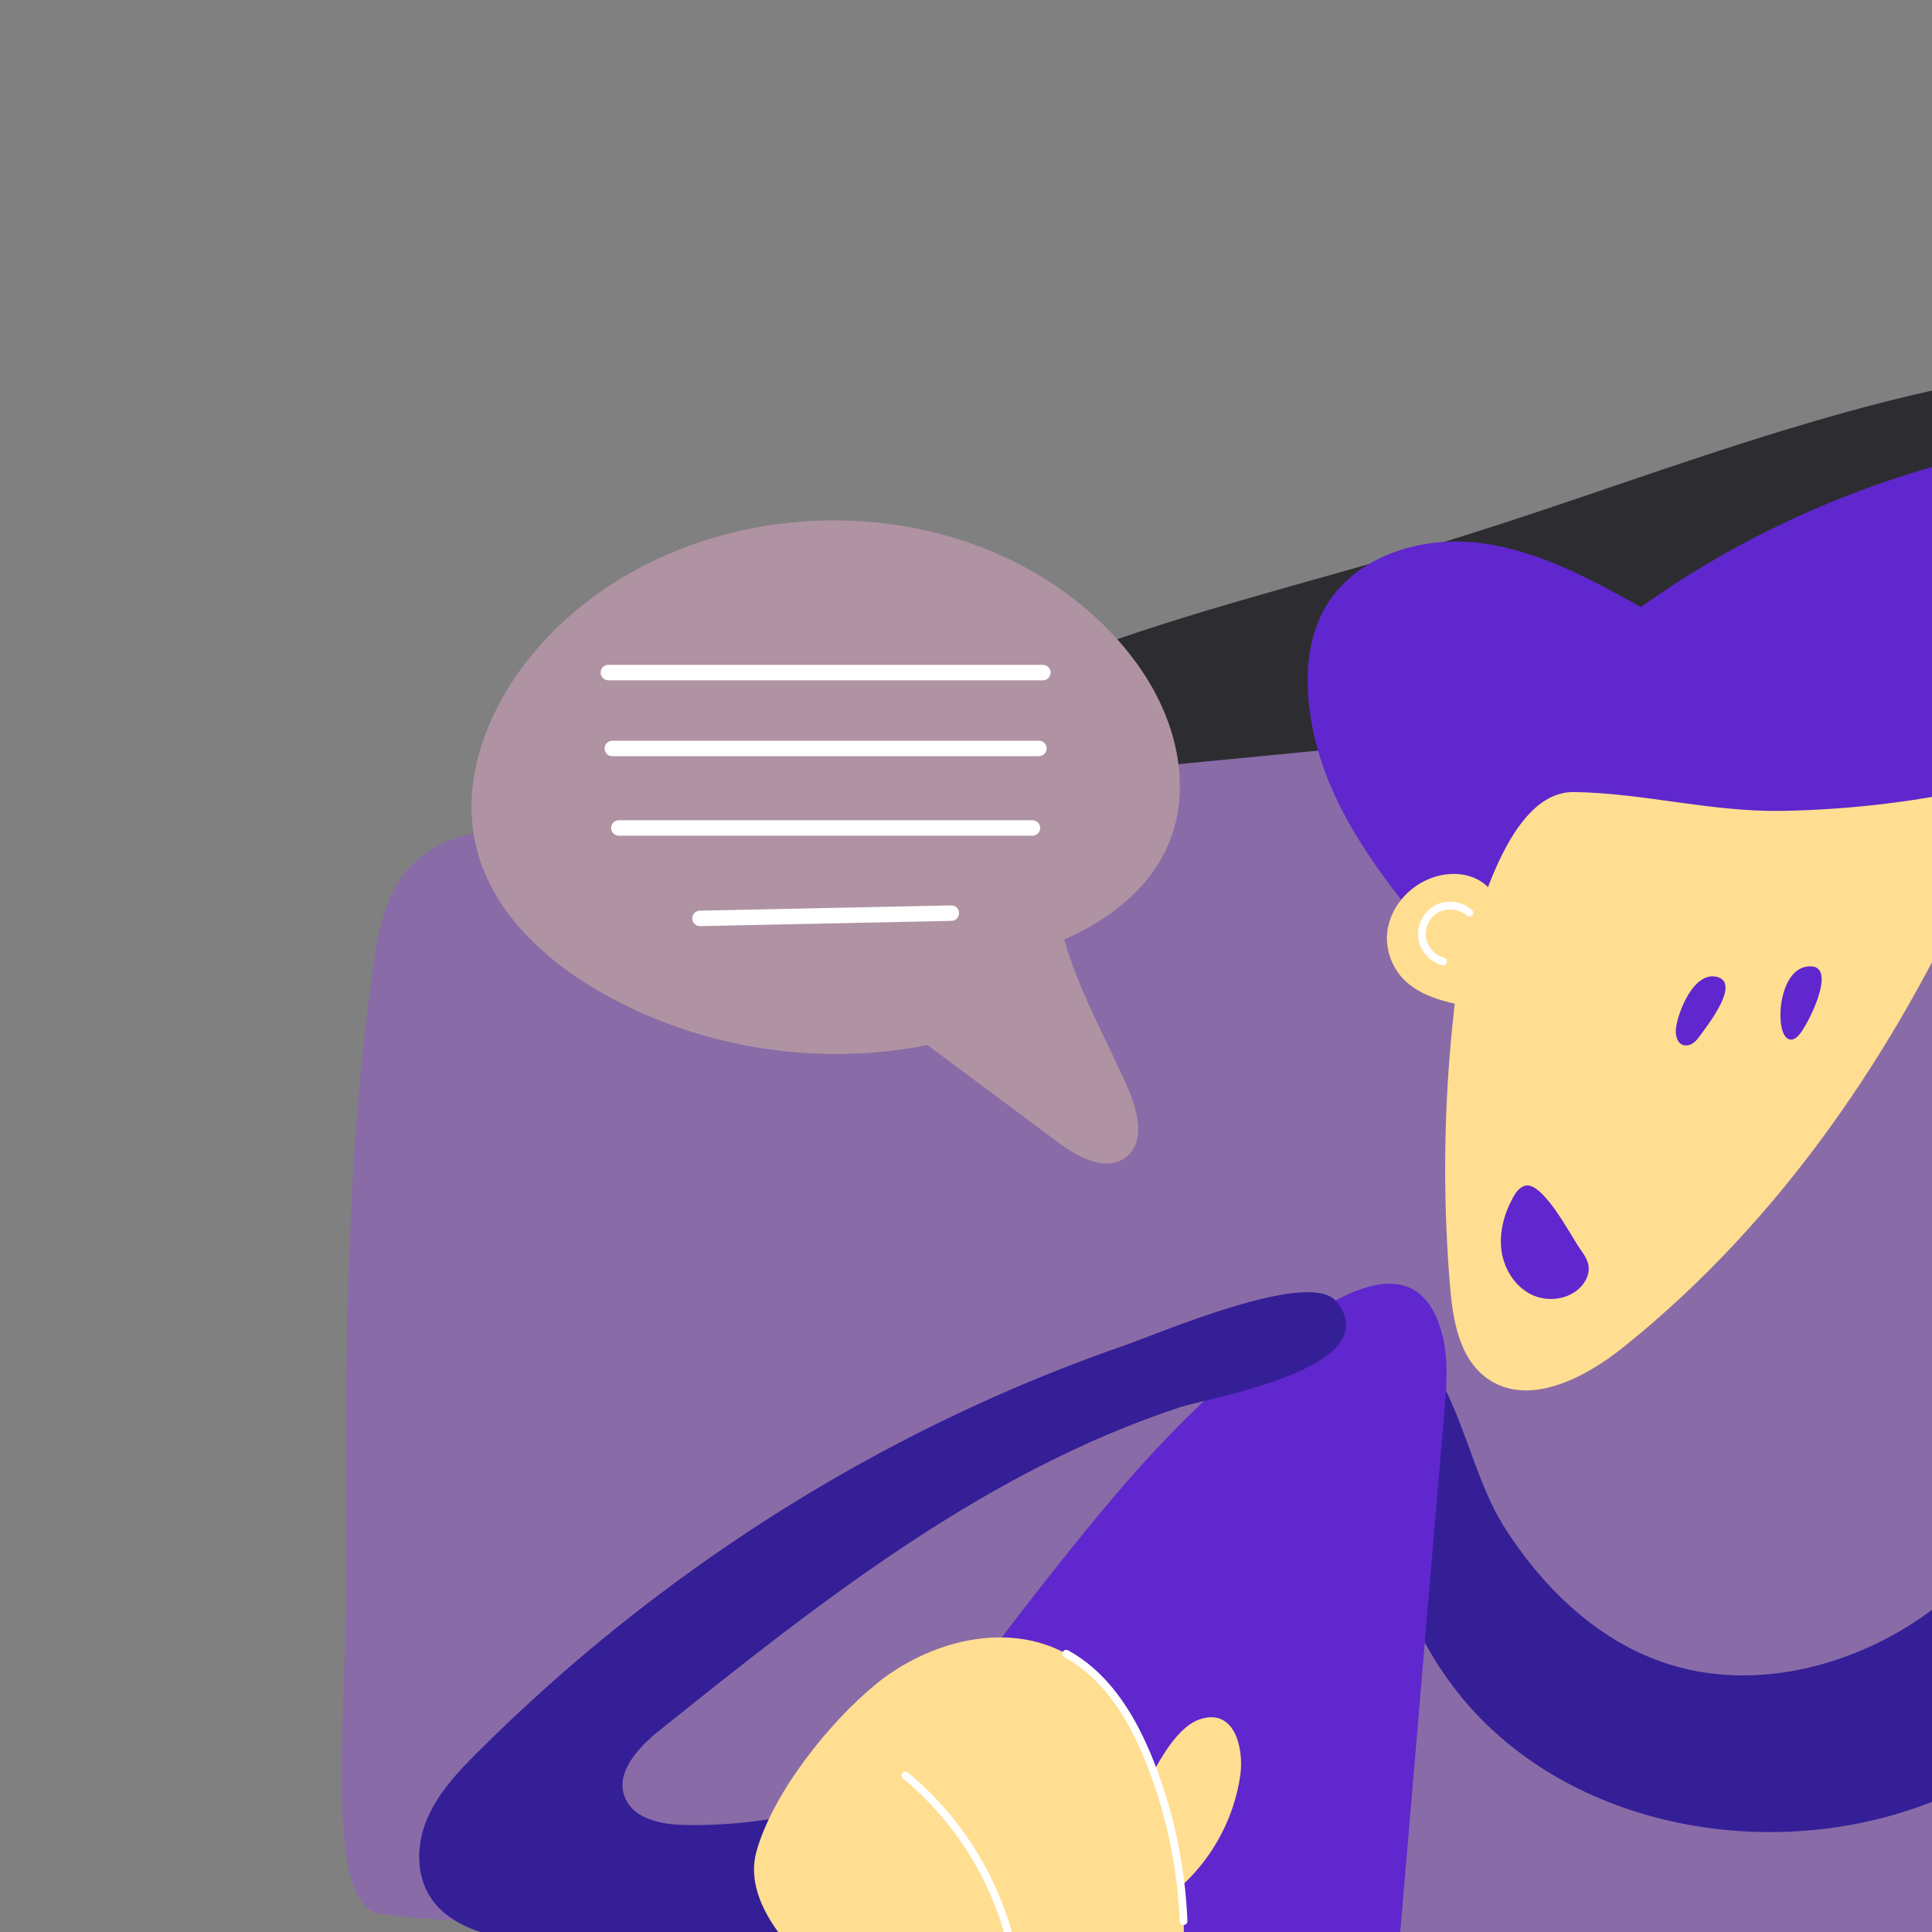 <svg transform="scale(2)" id="_0327_Conversation" xmlns="http://www.w3.org/2000/svg" viewBox="0 0 500 500" class="show_show__wrapper__graphic__5Waiy "><rect x="0" y="0" width="500" height="500" fill="#808080" stroke="none"/><title>React</title><defs><style>.cls-1{fill:#d6b2a4;}.cls-2{fill:#ffffff;}.cls-3{fill:#341f97;}.cls-4{fill:#ffde91;}.cls-5{fill:#af93a2;}.cls-6{fill:#5f27cd;}.cls-7{fill:#896ba7;}.cls-8{fill:#2d2d31;}</style></defs><g id="shadow"><path class="cls-8" d="M188.55,401.13c36.37,16.35,78.75,13.3,117.21,2.77,19.07-5.22,38.03-12.4,53.38-24.85,6.98-5.66,13.08-12.48,17.75-20.17,5.01-8.25,6.04-17.01,9.65-25.66,2.76-6.6,9.32-9.93,13.79-15.24,6.05-7.2,9.19-16.61,10.46-25.82,1.94-14.02,.56-28.49,4.02-42.22,4.33-17.18,15.93-31.95,19.48-49.3,4.53-22.15-4.93-45.14-18.92-62.9-13.98-17.76-32.25-31.56-48.94-46.8-14.66-13.38-28.63-28.26-46.68-36.51-21.07-9.63-45.53-9.09-68.18-4.23-22.65,4.86-44.22,13.75-66.4,20.44-30.54,9.22-64.43,15.49-85.9,39.07-15.19,16.68-21.5,39.39-27.33,61.19-6.27,23.47-12.6,47.75-8.99,71.78,4.34,28.82,22.34,53.46,39.79,76.81,23.91,31.99,49.39,65.27,85.81,81.65Zm205.49-182.59c-1.12-9.16,1.76-18.35,2.9-27.37,1.59-12.6-.21-25.62-5.16-37.32-.81-1.91-1.71-3.85-1.75-5.92-.03-2.07,1.09-4.33,3.09-4.87,1.97-.53,3.95,.72,5.55,1.98,11.65,9.22,19.68,22.91,22.04,37.58,1.67,10.38,.38,20.85-3.14,30.71-1.81,5.09-3.92,17.01-9.13,19.78-8.32,4.43-13.64-8.47-14.39-14.58Z"></path><path class="cls-8" d="M438.18,248.85c.78-3.07,.93-7.01-1.76-8.68-2.53-1.57-5.84,.01-8.04,2.01-5.03,4.56-7.75,11.22-8.78,17.93-1.02,6.71-.5,13.55,.08,20.31,.14,1.68,.48,3.66,2.01,4.39,1.39,.66,3.12-.16,3.98-1.43,.87-1.27,1.09-2.86,1.28-4.38,.73-5.72,1-9.77,4.04-14.6,3.04-4.84,6.02-9.88,7.2-15.56Z"></path><path class="cls-8" d="M78.95,301.74c-4.28-4.5-11.68,.3-9.16,5.98,1.22,2.74,2.76,5.4,4.29,7.86,13.27,21.33,27.2,42.41,44.33,60.78,17.13,18.37,37.7,34.04,61.33,42.55,2.78,1,6.26,1.77,8.28-.55,1.27-1.47,1.34-3.59,.54-5.37-1.27-2.82-3.98-4.35-6.56-5.83-19.49-11.19-36.71-25.37-52.15-41.64-6.55-6.91-11.68-12.02-16.9-20.24-5.75-9.06-12.01-17.79-18.75-26.14-4.85-6.01-9.93-11.81-15.25-17.41Z"></path><path class="cls-8" d="M208.16,414.1c-2.22-.66-4.56-1.33-6.82-.82s-4.33,2.64-3.91,4.92c.32,1.7,1.84,2.88,3.29,3.83,7.86,5.15,16.93,8.46,26.26,9.58,6.68,.8,14.87-5.61,6.88-10.32-2.72-1.6-7.31-1.74-10.36-2.61-5.13-1.47-10.23-3.05-15.35-4.57Z"></path></g><g id="character"><path class="cls-7" d="M75.05,267.15c1.27,1.96,3.1,4.08,5.42,3.82,2.04-.23,3.36-2.19,4.37-3.98,3.53-6.3,6.63-12.85,9.26-19.58,.37-.94,.73-1.96,.46-2.93-.4-1.44-1.97-2.16-3.39-2.61-6.11-1.92-18.72-4.05-22.66,2.89-3.81,6.72,3.04,16.96,6.55,22.38Z"></path><path class="cls-7" d="M283.44,111.81c.65,30.27,1.17,72.84-.23,102.86-.55,11.68-1.65,24.28-10.07,33.44-8.99,9.78-213.76,1.74-224.2-.51-7.18-1.55-4.01-26.86-4.12-43.75-.16-25.3-.23-52.97,3.49-78.8,.63-4.38,1.45-9.1,4.37-12.51,3.71-4.32,9.52-5.11,14.75-5.59,58.6-5.32,122.79-11.92,193.09-18.33,16.3-1.49,22.61,8.89,22.91,23.18Z"></path><path class="cls-3" d="M194.46,197.3c4.91,7.84,11.89,14.73,20.63,17.77,11.8,4.11,25.34,.53,35.29-7.03,9.95-7.56,16.72-18.61,21.61-30.11,7.27,3.66,14.54,7.32,21.82,10.97-9.18,20.04-25.11,37.82-45.93,45.04-20.82,7.23-46.53,1.91-59.82-15.67-7.2-9.53-10.29-21.55-11.95-33.38-.73-5.19,.72-17.69,7.79-9.86,5.01,5.55,6.49,15.73,10.57,22.26Z"></path><path class="cls-6" d="M181,252.27H102.14c10.85-17.91,22.97-35.05,36.07-51.39,7.19-8.98,14.79-17.8,23.83-25,6.57-5.23,21.05-17.33,24.63-3.01,.79,3.16,.52,6.47,.24,9.72-1.97,23.23-3.94,46.45-5.91,69.68Z"></path><path class="cls-3" d="M61.92,226.62c-2.6,2.6-5.19,5.33-6.63,8.69-1.44,3.36-1.55,7.51,.65,10.55,2.5,3.46,7.13,4.61,11.36,5.41,13.21,2.5,26.58,4.1,39.98,4.79,2.39-8.3,4.78-16.6,7.17-24.91-8.02,3.42-16.83,5.14-25.67,5.01-2.98-.05-6.52-.66-7.8-3.31-1.58-3.27,1.51-6.65,4.31-8.9,20.69-16.57,41.96-33.47,67.45-41.87,3.68-1.21,27.08-5.09,20.18-13.67-3.43-4.27-22.85,4.1-27.42,5.69-20.35,7.05-39.48,17.17-56.74,29.67-9.55,6.92-18.53,14.57-26.84,22.86Z"></path><path class="cls-4" d="M145.91,236.67c-.7,1.7-1.31,3.51-1.12,5.34,.19,1.83,1.4,3.67,3.21,4.03,1.78,.36,3.51-.76,4.86-1.98,4.09-3.7,6.84-8.85,7.63-14.31,.5-3.48-.71-8.87-5.33-7.24-4.2,1.48-7.7,10.42-9.24,14.17Z"></path><path class="cls-4" d="M113.3,217.96c6.84-5.6,16.92-8.23,24.67-3.97,5.41,2.97,8.76,8.66,10.99,14.42,2.49,6.44,3.92,13.28,4.2,20.18,.16,4.02-.3,8.56-3.41,11.11-3.05,2.5-7.71,2.09-11.11,.09-3.4-2-5.83-5.28-8.16-8.46,.99,4.69-3.08,9.37-7.77,10.35-4.69,.98-9.56-.91-13.51-3.63-5.33-3.68-13.33-11.28-11.31-18.49,2.14-7.6,9.44-16.71,15.41-21.59Z"></path><path class="cls-2" d="M153.15,249.09c-.27,0-.49-.21-.5-.48-.28-6.87-1.68-13.61-4.16-20.02-2.73-7.06-6.25-11.69-10.76-14.16-.24-.13-.33-.44-.2-.68,.13-.24,.44-.33,.68-.2,4.72,2.59,8.39,7.39,11.21,14.68,2.52,6.51,3.95,13.36,4.23,20.34,.01,.28-.2,.51-.48,.52,0,0-.01,0-.02,0Z"></path><path class="cls-2" d="M131,252.77c-.23,0-.44-.16-.49-.39-1.94-8.69-6.8-16.59-13.67-22.25-.21-.18-.24-.49-.07-.7,.18-.21,.49-.24,.7-.07,7.04,5.8,12.02,13.9,14.01,22.8,.06,.27-.11,.54-.38,.6-.04,0-.07,.01-.11,.01Z"></path><g><path class="cls-4" d="M187.63,166.41c.37,4.43,1.2,9.4,4.83,11.97,5.27,3.73,12.51,.02,17.55-4.01,20.39-16.3,35.48-38.55,46.07-62.41,1.92-4.34,3.65-9.6,1.06-13.58-2.1-3.22-6.27-4.29-10.07-4.91-13.64-2.25-35.29-4.57-48.1,2.04-5.77,2.98-6.37,10.09-7.63,15.85-1.85,8.46-3.12,17.04-3.79,25.68-.75,9.77-.73,19.61,.08,29.38Z"></path><path class="cls-6" d="M308.49,77.18c3.27-2.62,6.67-5.97,6.58-10.16-.07-3.23-2.33-6.09-5.12-7.72-2.79-1.63-6.04-2.21-9.24-2.65-30.8-4.19-63.09,3.81-88.37,21.9-6.65-3.69-13.52-7.44-21.08-8.32-7.55-.88-16.05,1.81-19.81,8.42-1.92,3.36-2.43,7.37-2.18,11.23,.88,13.84,10.59,25.3,19.82,35.65,2.18-7.02,6.08-23.16,14.61-23.04,8.9,.13,17.73,2.58,26.8,2.44,18.13-.3,36.19-4.44,52.63-12.07,9.03-4.19,17.58-9.44,25.35-15.68Z"></path><path class="cls-6" d="M216.89,132.86c-.13,.88,0,2.01,.85,2.34,.43,.17,.93,.05,1.31-.2s.66-.61,.92-.97c.93-1.28,5.41-6.93,2.13-7.64-2.92-.62-4.88,4.38-5.2,6.47Z"></path><path class="cls-6" d="M230.71,133.54c.17,.45,.48,.93,.97,.98,.44,.05,.83-.28,1.12-.61,1.12-1.26,4.9-8.68,1.6-8.86-3.7-.2-4.59,6.14-3.69,8.48Z"></path><path class="cls-4" d="M195.37,120.27c-.68-2.41-1.69-4.94-3.81-6.26-1.69-1.05-3.85-1.14-5.75-.59-3.46,.99-6.27,4.24-6.34,7.83-.04,1.99,.74,3.98,2.11,5.42,2.12,2.22,5.32,2.95,8.32,3.57"></path><path class="cls-2" d="M186.75,124.92s-.08,0-.13-.02c-1.64-.43-2.92-1.9-3.11-3.59-.19-1.69,.74-3.4,2.24-4.18,1.51-.78,3.44-.53,4.71,.6,.21,.18,.22,.5,.04,.71-.18,.21-.5,.22-.71,.04-.94-.85-2.45-1.04-3.58-.46-1.13,.58-1.84,1.92-1.71,3.18,.14,1.26,1.13,2.41,2.36,2.73,.27,.07,.43,.34,.36,.61-.06,.23-.26,.37-.48,.37Z"></path><path class="cls-6" d="M204.47,161.62c.5,.7,1.02,1.45,1.1,2.31,.09,.88-.3,1.76-.88,2.44-1.55,1.8-4.39,2.19-6.52,1.15-2.13-1.04-3.53-3.29-3.87-5.64-.33-2.35,.31-4.77,1.44-6.85,.35-.64,.78-1.29,1.46-1.56,2.32-.93,6.17,6.62,7.27,8.16Z"></path></g><path class="cls-4" d="M276.78,160.62c-.33-3.17-.34-6.95,2.23-8.83,2.75-2.02,6.94-.35,8.77,2.53,1.83,2.88,1.95,6.49,2.02,9.9,.65-11.42,6.5-22.44,15.59-29.38,2.4-1.83,5.1-3.42,8.08-3.9s6.31,.34,8.26,2.65c3.12,3.7,1.69,9.23,2.23,14.04,.73,6.49,5.3,12.91,2.99,19.01-1.45,3.83-5.23,6.2-8.81,8.2-5.34,2.98-10.79,5.78-16.32,8.39-4.08,1.92-11.16,6.78-15.85,5.93-8.8-1.6-8.5-21.97-9.18-28.54Z"></path><path class="cls-2" d="M309.44,174.26s-.07,0-.11-.01c-.27-.06-.44-.33-.38-.6,2.08-9.52-2.35-20.26-10.55-25.54-.23-.15-.3-.46-.15-.69,.15-.23,.46-.3,.69-.15,8.53,5.49,13.15,16.68,10.98,26.59-.05,.23-.26,.39-.49,.39Z"></path><path class="cls-2" d="M307.7,160.75c-.16,0-.32-.08-.42-.23-.15-.23-.09-.54,.14-.69l14.73-9.69c.23-.15,.54-.09,.69,.14,.15,.23,.09,.54-.14,.69l-14.73,9.69c-.08,.06-.18,.08-.27,.08Z"></path></g><g id="character-2"><path class="cls-7" d="M212.43,294.03c-.65,30.27-1.17,72.84,.23,102.86,.55,11.68,1.65,24.28,10.07,33.44,8.99,9.78,213.76,1.74,224.2-.51,7.18-1.55,4.01-26.86,4.12-43.75,.16-25.3,.23-52.97-3.49-78.8-.63-4.38-1.45-9.1-4.37-12.51-3.71-4.32-9.52-5.11-14.75-5.59-58.6-5.32-122.79-11.92-193.09-18.33-16.3-1.49-22.61,8.89-22.91,23.18Z"></path><path class="cls-7" d="M420.82,449.36c-1.27,1.96-3.1,4.08-5.42,3.82-2.04-.23-3.36-2.19-4.37-3.98-3.53-6.3-6.63-12.85-9.26-19.58-.37-.94-.73-1.96-.46-2.93,.4-1.44,1.97-2.16,3.39-2.61,6.11-1.92,18.72-4.05,22.66,2.89,3.81,6.72-3.04,16.96-6.55,22.38Z"></path><g id="character-3"><path class="cls-5" d="M318.94,336.54c-13.34,.53-27.5-2.52-37.14-10.73-4.45-3.79-7.84-8.57-12.92-11.68-5.09-3.11-12.97-3.86-16.76,.35,.22,13.26,9.97,25.74,23.18,32.39,13.21,6.65,29.34,7.88,44.13,5.17,5.9-1.08,46.5-13.22,43.75-20.46-2.11-5.54-38.92,4.74-44.23,4.96Z"></path><path class="cls-4" d="M270.64,288.26c.46-1.72,.8-3.78-.42-5.08-1.78-1.89-5.06-.31-6.48,1.86-1.42,2.17-2.15,4.92-4.27,6.42-5.57-8.67-13.77-15.63-23.24-19.71-4.32-1.86-9.94-2.9-13.23,.46-3.29,3.36-2.13,8.97-.17,13.24,5.3,11.53,15.13,20.92,26.8,25.86,14.74,6.25,17.85-11.27,21.01-23.06Z"></path><path class="cls-2" d="M245.73,294.97c-.19,0-.37-.11-.46-.29-4.31-9.49-11.77-17.39-21-22.24-.24-.13-.34-.43-.21-.68,.13-.25,.43-.34,.67-.21,9.43,4.95,17.04,13.02,21.45,22.71,.11,.25,0,.55-.25,.66-.07,.03-.14,.04-.21,.04Z"></path><path class="cls-2" d="M240.46,299.38c-.12,0-.24-.04-.34-.13-.2-.19-.22-.5-.03-.71,3.87-4.25,8.72-7.67,14.03-9.88,.25-.11,.55,.01,.65,.27,.11,.25-.01,.55-.27,.65-5.17,2.16-9.9,5.49-13.67,9.63-.1,.11-.23,.16-.37,.16Z"></path><path class="cls-6" d="M355.92,275.89c-7.02,3.18-15.96,5.64-18.05,13.06-1.93,6.83,3.48,13.51,9.15,17.79,14.88,11.21,33.72,15.67,52.15,18.36,12.62,1.84,25.81,2.94,37.88-1.19,8.97-3.07,17.54-10.04,18.62-19.45,.9-7.84-3.49-15.21-5.29-22.9-2.36-10.15-.14-20.74-.35-31.16-.21-10.42-4.02-22.14-13.61-26.21-6.14-2.61-13.22-1.43-19.55,.65-13.48,4.42-26.19,12.97-34.92,24.23-8.05,10.39-13.31,21.07-26.04,26.83Z"></path><path class="cls-4" d="M357.74,312.23c.6,4.69,2.37,10.2,8.73,11.32,6.72,1.18,13.43-3.43,17.85-7.72,18.86-18.28,29.52-39.65,39.88-60.6,2.61-5.28,5.26-10.84,3.94-16.06-1.92-7.64-12.17-12.54-23.01-13.69-9.1-.97-23.62-.71-32.4,3.22-9.27,4.14-9.86,12.81-11.42,19.39-5.06,21.46-6.28,43.09-3.56,64.16Z"></path><path class="cls-6" d="M361.89,230.1c-11.81-10.38-13.73-36.47-11.85-40.84,1.88-4.37,10.43-10.5,15.1-11.4,6.46-1.24,12.63,2.99,17.54,7.37,15.42,13.76,14.65,19.89,21.68,39.33,6.71-1.97,13.56-3.96,20.54-3.66,6.98,.29,14.24,3.28,17.88,9.24,4.99,8.18,1.71,19-3.69,26.92-3.16,4.63-7.16,8.91-12.29,11.16-15.05,6.6-20.18-7.97-28.03-16.83-4.54-5.12-11.24-6.34-17.27-8.96-7.11-3.09-13.78-7.21-19.61-12.33Z"></path><path class="cls-6" d="M369.03,305.6c-.44,.17-.91,.38-1.11,.8-.19,.4-.07,.88,.1,1.29,1.13,2.76,4.44,4.43,7.33,3.69,2.17-.56,3.92-2.28,4.9-4.3,.66-1.36,1.11-2.95,1.19-4.46,.13-2.38-.94-1.53-2.71-.84-3.23,1.27-6.46,2.54-9.7,3.81Z"></path><path class="cls-6" d="M371.91,270.54c0,.48,.07,1.04,.48,1.29,.33,.2,.77,.11,1.07-.12,.31-.23,.5-.57,.68-.91,.62-1.21,3-8.21,.43-8.42-2.55-.2-2.66,6.71-2.65,8.16Z"></path><path class="cls-6" d="M379.24,272.36c-.09,.44-.15,.91-.03,1.34,.12,.43,.48,.83,.93,.87,.45,.04,.85-.27,1.17-.58,1.46-1.38,2.58-3.11,3.24-5.01,.19-.55,.35-1.13,.3-1.72-.19-2.08-2.08-1.72-3.05-.59-1.32,1.53-2.18,3.73-2.56,5.69Z"></path><path class="cls-1" d="M412.09,257.04c2.13-7.94,3.66-16.21,2.63-24.36-.54-4.32-2.19-12.46-5.96-15.28-3.22-2.41-6.4-1.56-7.25,2.51-1.01,4.83,2.83,13.72,4.16,18.42,1.8,6.35,3.94,12.6,6.41,18.71Z"></path><path class="cls-5" d="M376.05,345.25c-.71-3.09-1.2-12.84-3.51-14.47-2.85-2.02-11.61,.55-14.59,1.36-9.88,2.68-18.65,8.23-27.08,13.67-6.69,4.31-13.51,8.75-18.29,15.07-6.69,8.87-8.6,20.4-10.32,31.47-2.2,14.14-4.05,29.74,1.74,42.67,11.88-.09,24.25-.29,36.54-.56,8.83-10.64,17.41-21.5,24.21-33.52,9.46-16.75,15.81-36.16,11.31-55.68Z"></path><path class="cls-5" d="M417.54,404.87c1.61,4.95,3,10.32,.42,14.45-4.51,7.21-17.06,13.88-28.04,12.52-5.75-.71-12.45-8.7-17.74-11.14-5.29-2.44-9.8-7.04-9.45-11.46,6.08,2.78,9.8-7.62,16.39-6.68,6.58,.93,19.8,10.18,22.58,5.9,4.02-6.19-5.76-11.94-10.91-18.85-8.62-11.57-15.06-23.95-19-36.49-1.92-6.11-8.82-26.52,7.17-18.47,10.96,5.52,17.99,24.03,22.61,32.77,6.5,12.3,11.86,24.84,15.98,37.47Z"></path><path class="cls-4" d="M356.47,405.09c-7.5-.67-15.12,2.7-20.27,8.03-5.16,5.33-8,12.41-8.94,19.55-.35,2.69-.35,5.69,1.49,7.71,2.73,2.99,7.99,2.18,11.52-.04s6.26-5.53,9.98-7.44c7.03-3.61,23.81-1.71,24.37-12.45,.4-7.71-11.33-14.75-18.15-15.36Z"></path><path class="cls-2" d="M331.47,442.83s-.06,0-.09,0c-.27-.05-.45-.31-.4-.58,2.2-11.93,12.03-22.86,24.46-27.2,.26-.09,.55,.05,.64,.31,.09,.26-.05,.55-.31,.64-12.11,4.22-21.68,14.85-23.81,26.44-.04,.24-.25,.41-.49,.41Z"></path><path class="cls-2" d="M345.39,360.37c-.21,0-.41-.14-.47-.34-.49-1.48,.05-3.18,1.59-5.05l.44-.53c.9-1.07,1.84-2.18,2.02-3.47,.12-.9-.11-1.82-.36-2.8-.31-1.22-.63-2.49-.22-3.76,.71-2.21,3.22-3.11,5.04-3.59,1.86-.49,3.91-1.03,4.79-2.56,.34-.58,.49-1.27,.64-1.99,.09-.43,.19-.88,.33-1.32,.55-1.68,1.87-3.11,3.62-3.92,1.75-.81,3.7-.89,5.33-.22,.25,.1,.38,.4,.27,.65-.11,.26-.4,.38-.65,.27-1.38-.57-3.03-.49-4.53,.2-1.5,.69-2.63,1.9-3.09,3.32-.13,.39-.21,.79-.31,1.22-.17,.77-.34,1.57-.76,2.29-1.1,1.88-3.35,2.48-5.34,3-1.66,.44-3.84,1.2-4.41,2.95-.32,.99-.05,2.07,.24,3.2,.26,1.03,.53,2.09,.38,3.18-.22,1.58-1.25,2.8-2.25,3.98l-.43,.52c-.23,.27-.43,.54-.6,.8,1.11-1.1,2.6-1.82,4.17-1.88,.54-.02,1.1,.02,1.65,.06,1.38,.1,2.67,.19,3.42-.67,.67-.77,.53-1.93,.38-3.16-.16-1.33-.33-2.71,.49-3.83,.79-1.09,2.35-1.56,4.15-1.24,.52,.09,1.04,.23,1.53,.36,.8,.21,1.55,.42,2.32,.43,1.31,.03,2.67-.68,3.6-1.87,.93-1.19,1.27-2.67,.92-3.95-.07-.27,.08-.54,.35-.61,.27-.07,.54,.08,.61,.35,.43,1.58,.02,3.39-1.1,4.83-1.12,1.44-2.77,2.28-4.41,2.26-.89-.02-1.74-.24-2.56-.46-.5-.13-.97-.26-1.44-.34-1.1-.19-2.51-.07-3.17,.85-.58,.8-.45,1.93-.3,3.13,.17,1.39,.34,2.83-.62,3.94-1.07,1.23-2.76,1.11-4.24,1.01-.54-.04-1.06-.07-1.54-.06-2.41,.09-4.61,2.04-5,4.42-.04,.23-.22,.4-.45,.42-.01,0-.03,0-.04,0Z"></path></g></g><g id="chat"><path class="cls-5" d="M145.87,140.64c1.33,2.99,2.44,7.05-.14,9.08-2.54,2-6.19,.05-8.79-1.88-5.64-4.2-11.29-8.41-16.93-12.61-14.02,2.8-29,.49-41.52-6.41-7.56-4.16-14.56-10.45-16.76-18.8-2.76-10.48,2.78-21.63,10.65-29.1,17.4-16.52,46.93-18.2,66.1-3.77,7.57,5.7,13.73,14.13,14.17,23.6,.48,10.33-6.29,17-14.94,20.82,1.82,6.5,5.41,12.86,8.17,19.06Z"></path><path class="cls-2" d="M134.95,88.03h-56.23c-.55,0-1-.45-1-1s.45-1,1-1h56.23c.55,0,1,.45,1,1s-.45,1-1,1Z"></path><path class="cls-2" d="M134.44,97.85h-55.21c-.55,0-1-.45-1-1s.45-1,1-1h55.21c.55,0,1,.45,1,1s-.45,1-1,1Z"></path><path class="cls-2" d="M133.6,108.14h-53.52c-.55,0-1-.45-1-1s.45-1,1-1h53.52c.55,0,1,.45,1,1s-.45,1-1,1Z"></path><path class="cls-2" d="M90.58,119.84c-.54,0-.99-.43-1-.98-.01-.55,.43-1.01,.98-1.02l32.52-.68c.59,0,1.01,.43,1.02,.98,.01,.55-.43,1.01-.98,1.02l-32.52,.68h-.02Z"></path></g><g id="chat-2"><path class="cls-3" d="M269.42,373.32c1.33-2.99,2.44-7.05-.14-9.08-2.54-2-6.19-.05-8.79,1.88-5.64,4.2-11.29,8.41-16.93,12.61-14.02-2.8-29-.49-41.52,6.41-7.56,4.16-14.56,10.45-16.76,18.8-2.76,10.48,2.78,21.63,10.65,29.1,17.4,16.52,46.93,18.2,66.1,3.77,7.57-5.7,13.73-14.13,14.17-23.6,.48-10.33-6.29-17-14.94-20.82,1.82-6.5,5.41-12.86,8.17-19.06Z"></path><path class="cls-2" d="M258.5,427.93h-56.23c-.55,0-1-.45-1-1s.45-1,1-1h56.23c.55,0,1,.45,1,1s-.45,1-1,1Z"></path><path class="cls-2" d="M257.99,418.1h-55.21c-.55,0-1-.45-1-1s.45-1,1-1h55.21c.55,0,1,.45,1,1s-.45,1-1,1Z"></path><path class="cls-2" d="M257.15,407.81h-53.52c-.55,0-1-.45-1-1s.45-1,1-1h53.52c.55,0,1,.45,1,1s-.45,1-1,1Z"></path><path class="cls-2" d="M246.65,396.8h-.02l-32.52-.68c-.55-.01-.99-.47-.98-1.02,.01-.55,.47-.96,1.02-.98l32.52,.68c.55,.01,.99,.47,.98,1.02-.01,.54-.46,.98-1,.98Z"></path></g></svg>